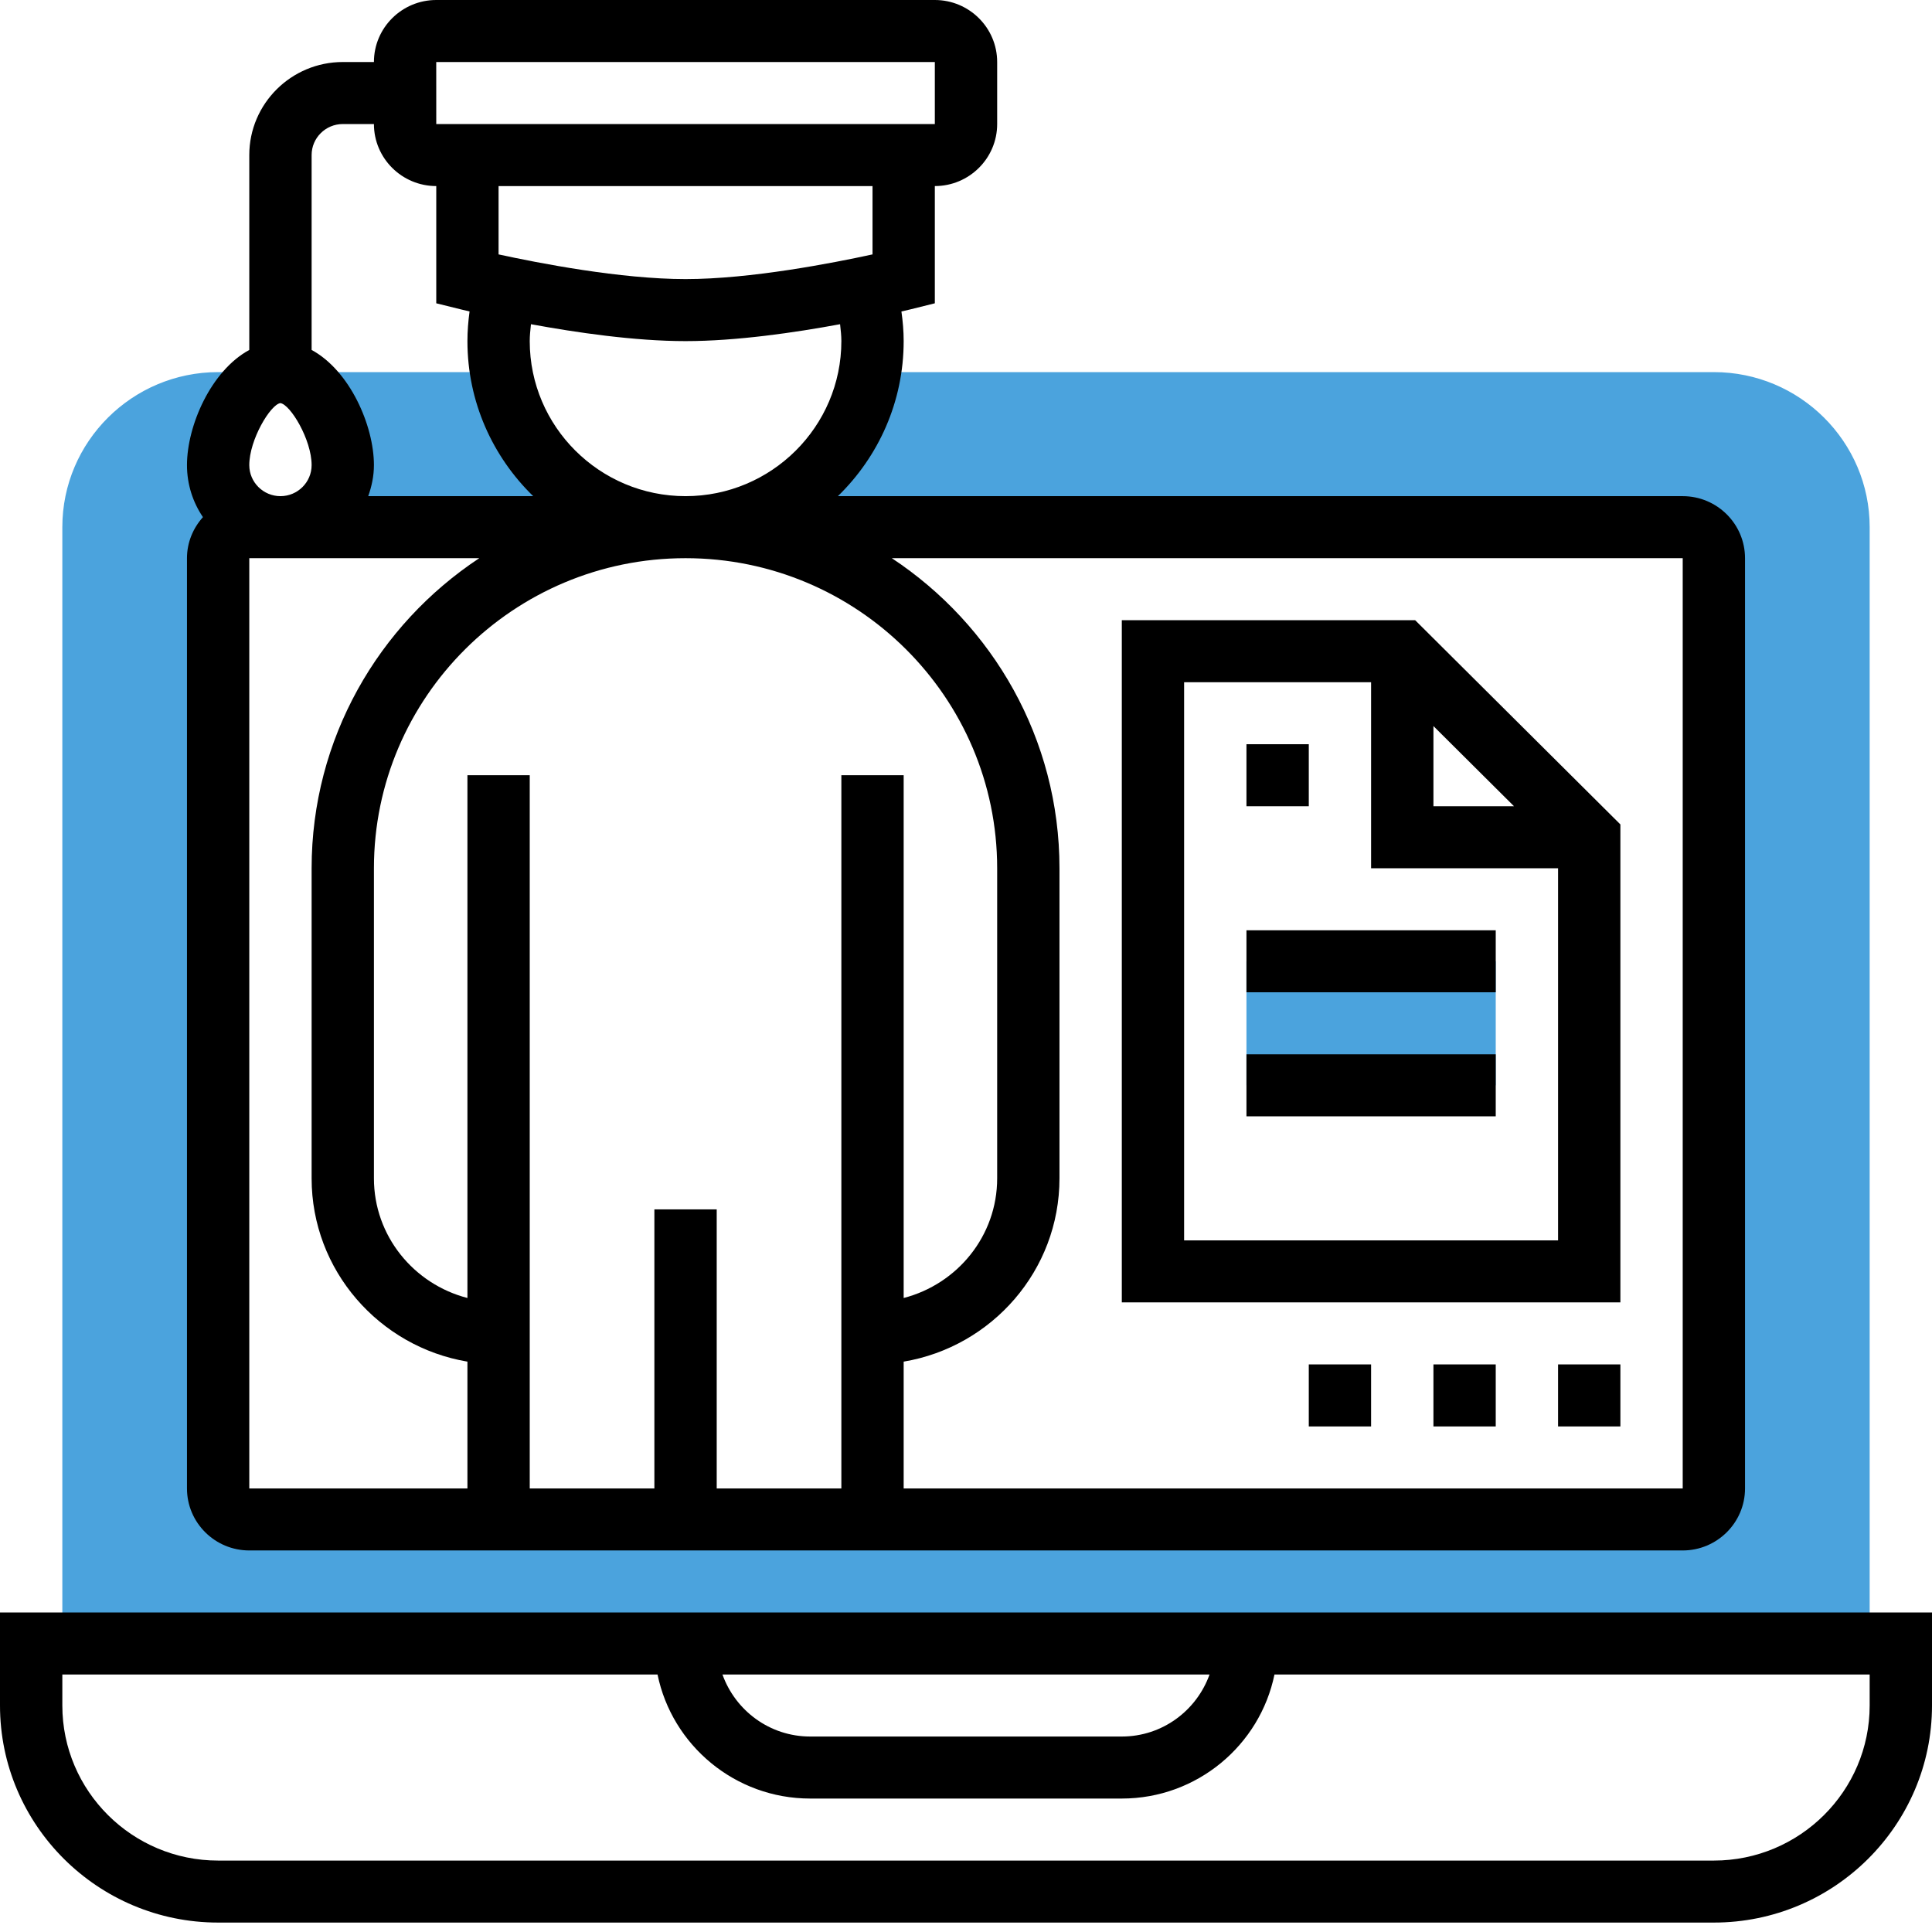 <svg width="68" height="68" viewBox="0 0 68 68" fill="none" xmlns="http://www.w3.org/2000/svg">
<path d="M12.065 16.371C12.065 17.578 11.083 18.554 9.871 18.554H24.129C20.869 18.554 18.17 16.194 17.647 13.097H9.871C11.083 13.097 12.065 15.165 12.065 16.371Z" fill="#4BA3DD"/>
<path d="M60.323 13.097H30.611C30.088 16.194 27.389 18.554 24.129 18.554H59.226C59.831 18.554 60.323 19.043 60.323 19.646V52.389C60.323 52.991 59.831 53.48 59.226 53.48H8.774C8.169 53.48 7.677 52.991 7.677 52.389V19.646C7.677 19.043 8.169 18.554 8.774 18.554H9.871C8.659 18.554 7.677 17.578 7.677 16.371C7.677 15.165 8.659 13.097 9.871 13.097H7.677C4.654 13.097 2.194 15.545 2.194 18.554V57.846H65.806V18.554C65.806 15.545 63.346 13.097 60.323 13.097Z" fill="#4BA3DD"/>
<path d="M43.871 33.834H52.645V38.2H43.871V33.834Z" fill="#4BA3DD"/>
<path fill-rule="evenodd" clip-rule="evenodd" d="M8.774 54.571H59.226C60.435 54.571 61.419 53.592 61.419 52.389V19.646C61.419 18.442 60.435 17.463 59.226 17.463H29.491C30.918 16.075 31.806 14.143 31.806 12.006C31.806 11.655 31.776 11.307 31.727 10.963C31.918 10.919 32.044 10.888 32.072 10.882L32.903 10.675V6.549C34.113 6.549 35.097 5.57 35.097 4.366V2.183C35.097 0.979 34.113 0 32.903 0H15.355C14.145 0 13.161 0.979 13.161 2.183H12.065C10.25 2.183 8.774 3.652 8.774 5.457V12.317C7.427 13.047 6.581 14.982 6.581 16.371C6.581 17.048 6.788 17.678 7.143 18.201C6.798 18.586 6.581 19.089 6.581 19.646V52.389C6.581 53.592 7.564 54.571 8.774 54.571ZM8.774 19.646H16.869C13.317 21.993 10.968 26.006 10.968 30.56V41.474C10.968 44.712 13.344 47.402 16.452 47.925V52.389H8.774V19.646ZM29.613 52.389V27.286H31.806V45.685C33.693 45.197 35.097 43.503 35.097 41.474V30.56C35.097 24.542 30.177 19.646 24.129 19.646C18.081 19.646 13.161 24.542 13.161 30.56V41.474C13.161 43.503 14.565 45.197 16.452 45.685V27.286H18.645V52.389H23.032V42.566H25.226V52.389H29.613ZM59.226 52.389H31.806V47.925C34.914 47.403 37.29 44.714 37.29 41.474V30.56C37.29 26.006 34.941 21.993 31.389 19.646H59.226V52.389ZM24.129 17.463C27.153 17.463 29.613 15.015 29.613 12.006C29.613 11.815 29.592 11.626 29.571 11.438L29.568 11.411C27.99 11.704 25.923 12.006 24.129 12.006C22.334 12.006 20.267 11.702 18.688 11.411L18.685 11.439L18.685 11.439C18.665 11.627 18.645 11.816 18.645 12.006C18.645 15.015 21.105 17.463 24.129 17.463ZM30.71 8.954C29.31 9.259 26.413 9.823 24.129 9.823C21.846 9.823 18.948 9.259 17.548 8.954V6.549H30.71V8.954ZM32.903 2.183H15.355H15.354L15.355 4.366H32.903V2.183ZM12.065 4.366H13.161C13.161 5.57 14.145 6.549 15.355 6.549V10.675L16.185 10.88L16.216 10.888C16.269 10.901 16.378 10.927 16.527 10.962C16.48 11.307 16.452 11.655 16.452 12.006C16.452 14.143 17.34 16.075 18.767 17.463H12.96C13.082 17.12 13.161 16.756 13.161 16.371C13.161 14.982 12.315 13.047 10.968 12.317V5.457C10.968 4.855 11.46 4.366 12.065 4.366ZM10.968 16.371C10.968 15.476 10.222 14.237 9.868 14.188C9.52 14.237 8.774 15.476 8.774 16.371C8.774 16.974 9.267 17.463 9.871 17.463C10.475 17.463 10.968 16.974 10.968 16.371Z" fill="black"/>
<path fill-rule="evenodd" clip-rule="evenodd" d="M0 56.754V60.028C0 64.24 3.444 67.668 7.677 67.668H60.323C64.556 67.668 68 64.24 68 60.028V56.754H0ZM42.572 58.937C42.118 60.204 40.912 61.12 39.484 61.12H28.516C27.088 61.12 25.882 60.204 25.428 58.937H42.572ZM60.323 65.486C63.346 65.486 65.806 63.038 65.806 60.028V58.937H44.857C44.347 61.424 42.132 63.303 39.484 63.303H28.516C25.867 63.303 23.653 61.424 23.143 58.937H2.194V60.028C2.194 63.038 4.654 65.486 7.677 65.486H60.323Z" fill="black"/>
<path d="M54.839 48.023H57.032V50.206H54.839V48.023Z" fill="black"/>
<path d="M50.452 48.023H52.645V50.206H50.452V48.023Z" fill="black"/>
<path d="M46.065 48.023H48.258V50.206H46.065V48.023Z" fill="black"/>
<path fill-rule="evenodd" clip-rule="evenodd" d="M57.032 29.017L49.809 21.829H39.484V45.84H57.032V29.017ZM50.452 25.555L53.288 28.377H50.452V25.555ZM41.677 24.012V43.657H54.839V30.56H48.258V24.012H41.677Z" fill="black"/>
<path d="M43.871 26.194H46.065V28.377H43.871V26.194Z" fill="black"/>
<path d="M43.871 32.743H52.645V34.925H43.871V32.743Z" fill="black"/>
<path d="M43.871 37.108H52.645V39.291H43.871V37.108Z" fill="black"/>
</svg>
